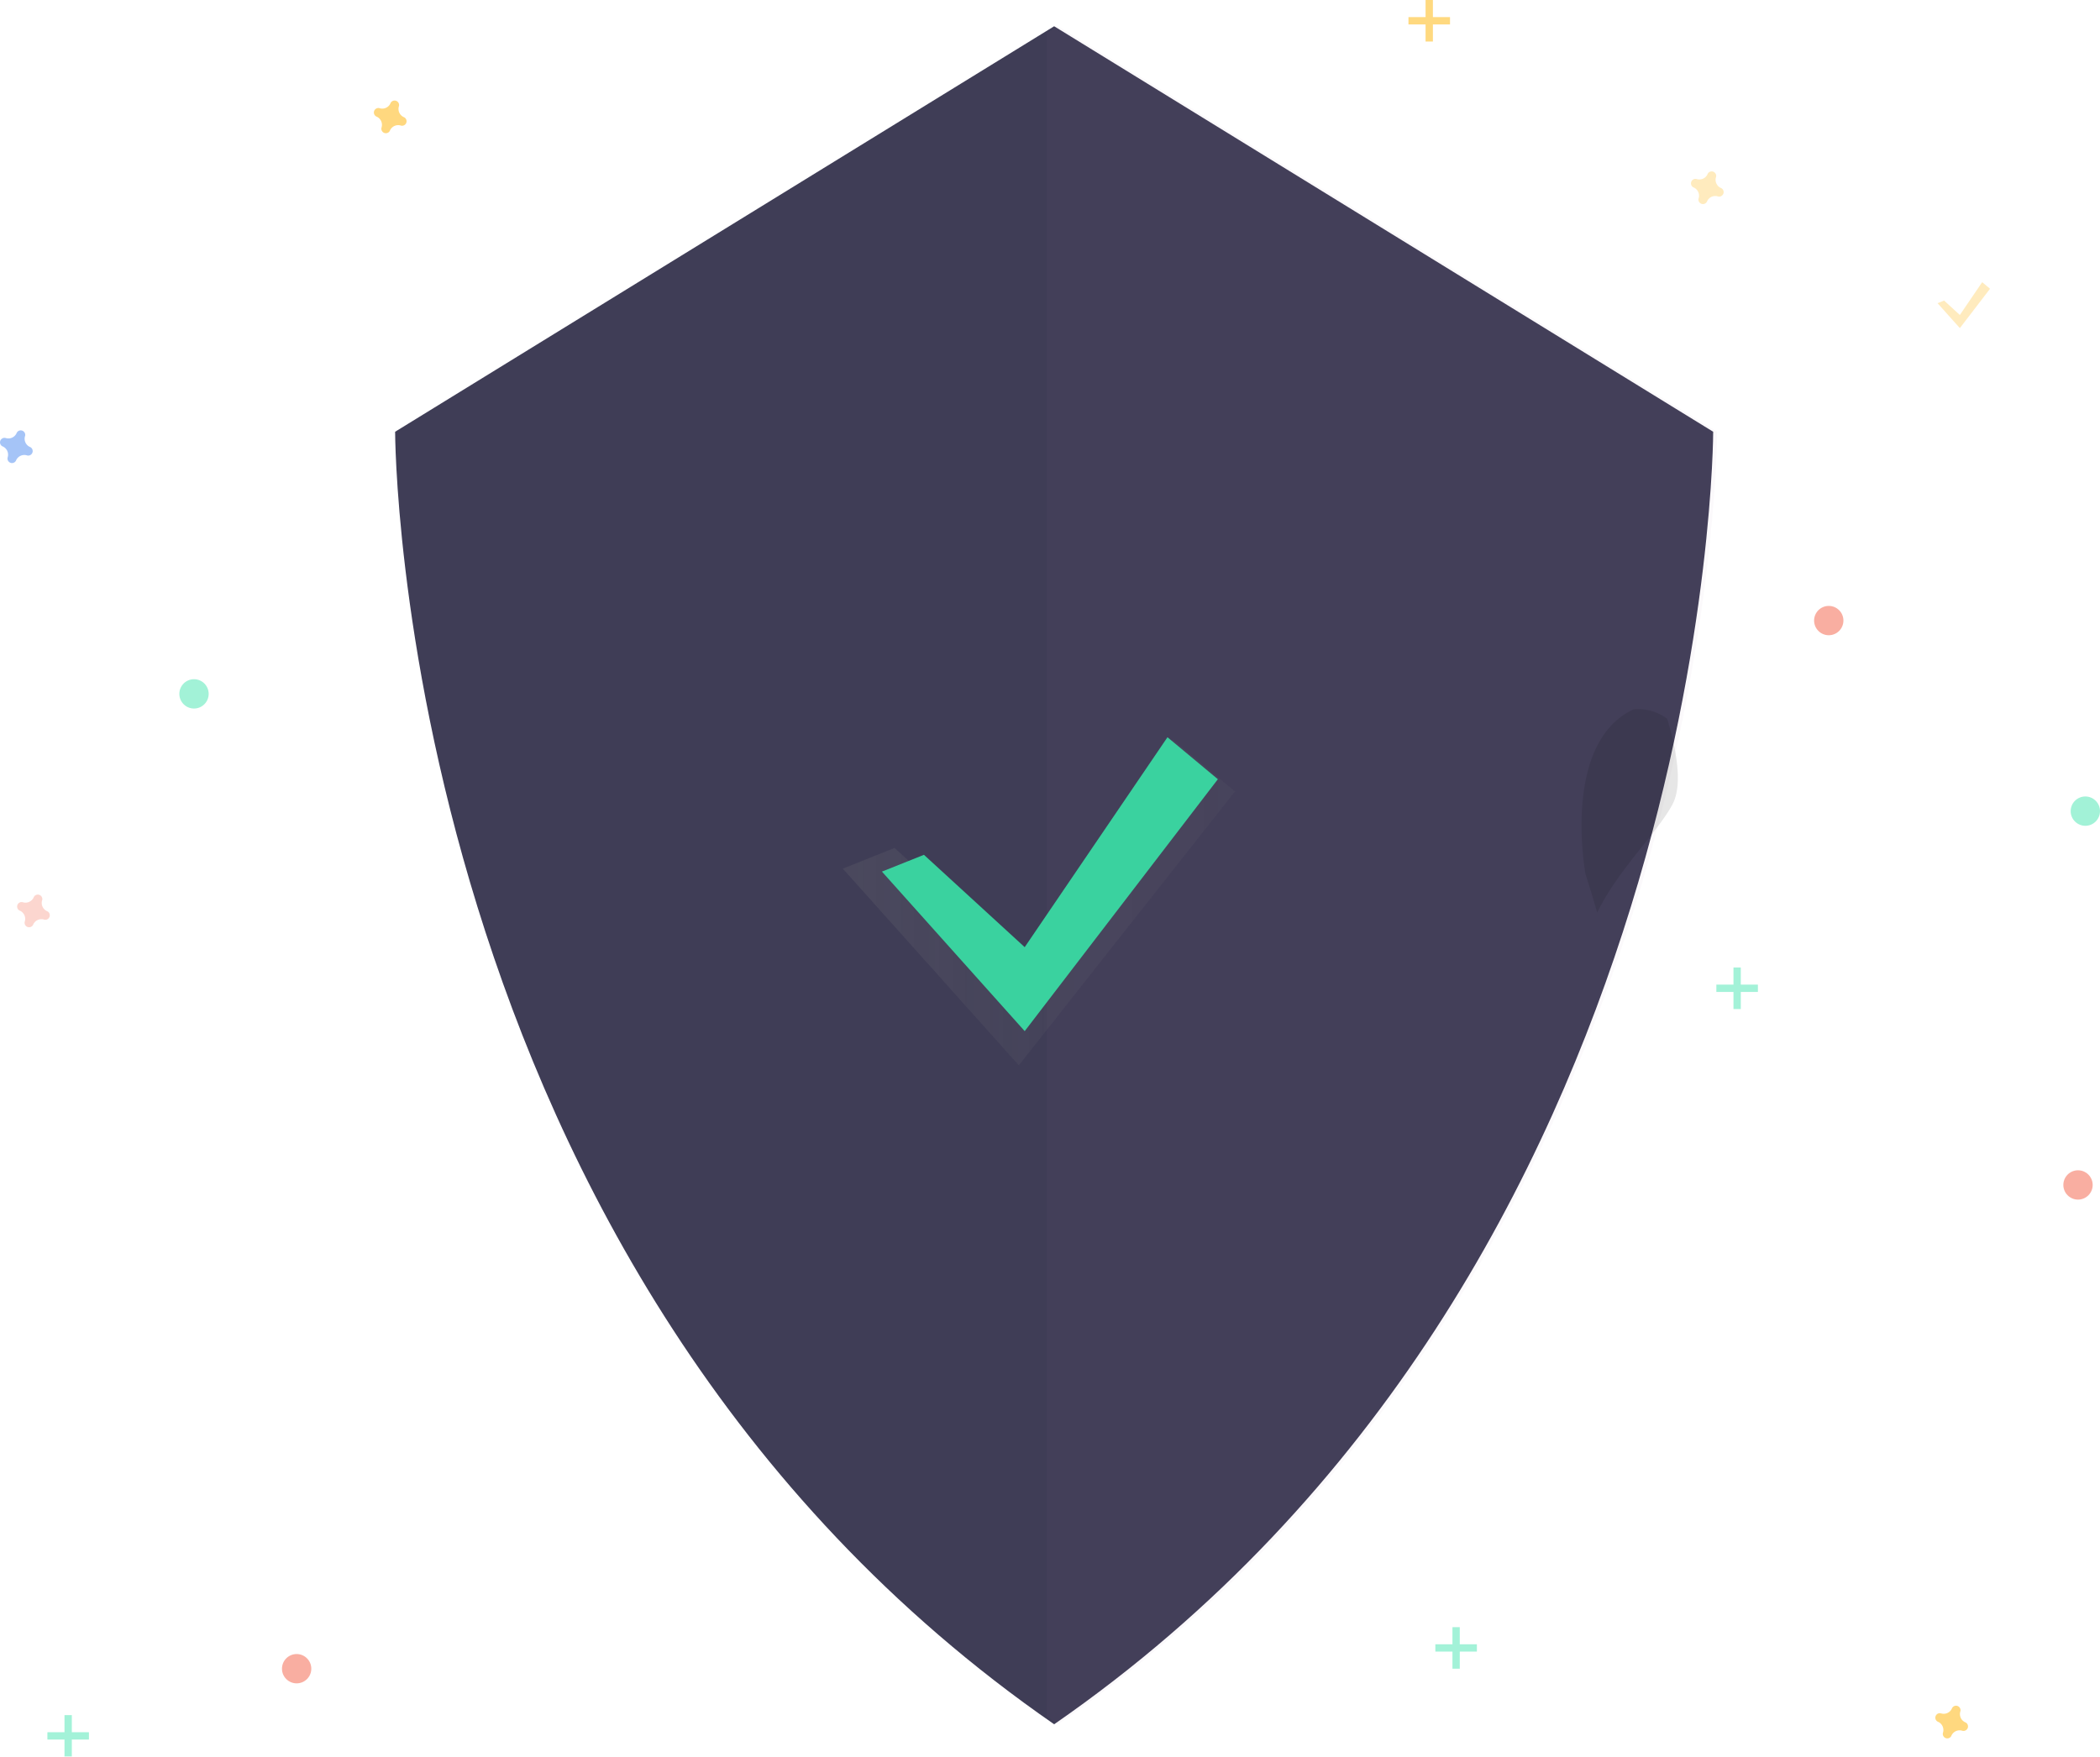 <svg xmlns="http://www.w3.org/2000/svg" xmlns:xlink="http://www.w3.org/1999/xlink" width="859.395" height="719" viewBox="0 0 859.395 719">
  <defs>
    <linearGradient id="linear-gradient" y1="0.5" x2="1" y2="0.5" gradientUnits="objectBoundingBox">
      <stop offset="0" stop-color="gray" stop-opacity="0.251"/>
      <stop offset="0.535" stop-color="gray" stop-opacity="0.122"/>
      <stop offset="1" stop-color="gray" stop-opacity="0.102"/>
    </linearGradient>
  </defs>
  <g id="login" transform="translate(-0.004)">
    <path id="Trazado_346" data-name="Trazado 346" d="M601.7,76.854,332,242.825s0,342.314,269.7,529.031C871.4,585.139,871.4,242.825,871.4,242.825Z" transform="translate(-170.3 -66.108)" fill="#3f3d56"/>
    <path id="Trazado_347" data-name="Trazado 347" d="M603.31,76.854l-4.61,2.837V768.618c1.531,1.082,3.062,2.165,4.61,3.238,269.7-186.717,269.7-529.031,269.7-529.031Z" transform="translate(-170.3 -66.108)" fill="#aa6daa" opacity="0.04"/>
    <g id="Grupo_603" data-name="Grupo 603" opacity="0.7">
      <path id="Trazado_348" data-name="Trazado 348" d="M366.106,347.068l50.843,46.606,63.028-90.924L505.4,323.935l-88.45,112.109-72.028-80.5Z" fill="url(#linear-gradient)"/>
    </g>
    <path id="Trazado_349" data-name="Trazado 349" d="M378.106,349.868l41.243,37.806,58.428-85.924L498.4,318.935l-79.05,103.109-58.428-65.3Z" fill="#3ad29f"/>
    <path id="Trazado_350" data-name="Trazado 350" d="M335.59,114.064a3.675,3.675,0,0,1-2.047-4.441,1.765,1.765,0,0,0,.08-.408h0a1.843,1.843,0,0,0-3.31-1.221h0a1.766,1.766,0,0,0-.2.362,3.675,3.675,0,0,1-4.441,2.047,1.766,1.766,0,0,0-.408-.08h0a1.843,1.843,0,0,0-1.221,3.31h0a1.766,1.766,0,0,0,.362.2,3.675,3.675,0,0,1,2.047,4.441,1.765,1.765,0,0,0-.08.408h0a1.843,1.843,0,0,0,3.31,1.221h0a1.767,1.767,0,0,0,.2-.362,3.675,3.675,0,0,1,4.441-2.048,1.765,1.765,0,0,0,.408.08h0a1.843,1.843,0,0,0,1.221-3.31h0a1.768,1.768,0,0,0-.362-.2Z" transform="translate(-170.3 -66.108)" fill="#ffb301" opacity="0.5"/>
    <path id="Trazado_351" data-name="Trazado 351" d="M189.59,439.064a3.675,3.675,0,0,1-2.047-4.441,1.767,1.767,0,0,0,.08-.408h0a1.843,1.843,0,0,0-3.31-1.221h0a1.769,1.769,0,0,0-.2.362,3.675,3.675,0,0,1-4.441,2.048,1.767,1.767,0,0,0-.408-.08h0a1.843,1.843,0,0,0-1.221,3.31h0a1.767,1.767,0,0,0,.362.2,3.675,3.675,0,0,1,2.047,4.441,1.767,1.767,0,0,0-.08.408h0a1.843,1.843,0,0,0,3.31,1.221h0a1.766,1.766,0,0,0,.2-.362,3.675,3.675,0,0,1,4.441-2.047,1.767,1.767,0,0,0,.408.08h0a1.843,1.843,0,0,0,1.221-3.31h0a1.767,1.767,0,0,0-.362-.2Z" transform="translate(-170.3 -66.108)" fill="#faafa1" opacity="0.5"/>
    <circle id="Elipse_1" data-name="Elipse 1" cx="6" cy="6" r="6" transform="translate(742.399 248)" fill="#f55f44" opacity="0.5"/>
    <circle id="Elipse_2" data-name="Elipse 2" cx="6" cy="6" r="6" transform="translate(115.399 677)" fill="#f55f44" opacity="0.5"/>
    <circle id="Elipse_3" data-name="Elipse 3" cx="6" cy="6" r="6" transform="translate(844.399 479)" fill="#f55f44" opacity="0.5"/>
    <path id="Trazado_352" data-name="Trazado 352" d="M874.59,143.064a3.675,3.675,0,0,1-2.047-4.441,1.763,1.763,0,0,0,.08-.408h0a1.843,1.843,0,0,0-3.31-1.221h0a1.764,1.764,0,0,0-.2.362,3.675,3.675,0,0,1-4.441,2.048,1.764,1.764,0,0,0-.408-.08h0a1.843,1.843,0,0,0-1.221,3.31h0a1.764,1.764,0,0,0,.362.2,3.675,3.675,0,0,1,2.047,4.441,1.767,1.767,0,0,0-.08.408h0a1.843,1.843,0,0,0,3.31,1.221h0a1.764,1.764,0,0,0,.2-.362,3.675,3.675,0,0,1,4.441-2.047,1.766,1.766,0,0,0,.407.08h0a1.843,1.843,0,0,0,1.221-3.31h0A1.766,1.766,0,0,0,874.59,143.064Z" transform="translate(-170.3 -66.108)" fill="#ffd97f" opacity="0.5"/>
    <path id="Trazado_353" data-name="Trazado 353" d="M974.59,771.064a3.675,3.675,0,0,1-2.048-4.441,1.769,1.769,0,0,0,.08-.408h0a1.843,1.843,0,0,0-3.31-1.221h0a1.768,1.768,0,0,0-.2.362,3.675,3.675,0,0,1-4.441,2.047,1.763,1.763,0,0,0-.408-.08h0a1.843,1.843,0,0,0-1.221,3.31h0a1.772,1.772,0,0,0,.362.2,3.675,3.675,0,0,1,2.047,4.441,1.77,1.77,0,0,0-.08.408h0a1.843,1.843,0,0,0,3.31,1.221h0a1.759,1.759,0,0,0,.2-.362,3.675,3.675,0,0,1,4.441-2.047,1.763,1.763,0,0,0,.408.08h0a1.843,1.843,0,0,0,1.221-3.31h0a1.772,1.772,0,0,0-.362-.2Z" transform="translate(-170.3 -66.108)" fill="#ffb300" opacity="0.5"/>
    <path id="Trazado_354" data-name="Trazado 354" d="M182.59,249.064a3.675,3.675,0,0,1-2.047-4.441,1.767,1.767,0,0,0,.08-.408h0a1.843,1.843,0,0,0-3.31-1.221h0a1.766,1.766,0,0,0-.2.362,3.675,3.675,0,0,1-4.441,2.047,1.767,1.767,0,0,0-.408-.08h0a1.843,1.843,0,0,0-1.221,3.31h0a1.766,1.766,0,0,0,.362.2,3.675,3.675,0,0,1,2.047,4.441,1.767,1.767,0,0,0-.08.408h0a1.843,1.843,0,0,0,3.31,1.221h0a1.765,1.765,0,0,0,.2-.362,3.675,3.675,0,0,1,4.441-2.047,1.767,1.767,0,0,0,.408.08h0a1.843,1.843,0,0,0,1.221-3.31h0A1.767,1.767,0,0,0,182.59,249.064Z" transform="translate(-170.3 -66.108)" fill="#4d8af0" opacity="0.5"/>
    <circle id="Elipse_4" data-name="Elipse 4" cx="6" cy="6" r="6" transform="translate(73.399 278)" fill="#47e6b1" opacity="0.5"/>
    <circle id="Elipse_5" data-name="Elipse 5" cx="6" cy="6" r="6" transform="translate(847.399 326)" fill="#47e6b1" opacity="0.5"/>
    <g id="Grupo_604" data-name="Grupo 604" opacity="0.5">
      <rect id="Rectángulo_3" data-name="Rectángulo 3" width="3" height="17" transform="translate(583.399)" fill="#ffb300"/>
      <rect id="Rectángulo_4" data-name="Rectángulo 4" width="3" height="17" transform="translate(593.399 7) rotate(90)" fill="#ffb300"/>
    </g>
    <g id="Grupo_605" data-name="Grupo 605" opacity="0.5">
      <rect id="Rectángulo_5" data-name="Rectángulo 5" width="3" height="17" transform="translate(594.399 666)" fill="#47e6b1"/>
      <rect id="Rectángulo_6" data-name="Rectángulo 6" width="3" height="17" transform="translate(604.399 673) rotate(90)" fill="#47e6b1"/>
    </g>
    <g id="Grupo_606" data-name="Grupo 606" opacity="0.5">
      <rect id="Rectángulo_7" data-name="Rectángulo 7" width="3" height="17" transform="translate(26.399 702)" fill="#47e6b1"/>
      <rect id="Rectángulo_8" data-name="Rectángulo 8" width="3" height="17" transform="translate(36.399 709) rotate(90)" fill="#47e6b1"/>
    </g>
    <g id="Grupo_607" data-name="Grupo 607" opacity="0.5">
      <rect id="Rectángulo_9" data-name="Rectángulo 9" width="3" height="17" transform="translate(709.399 396)" fill="#47e6b1"/>
      <rect id="Rectángulo_10" data-name="Rectángulo 10" width="3" height="17" transform="translate(719.399 403) rotate(90)" fill="#47e6b1"/>
    </g>
    <path id="Trazado_355" data-name="Trazado 355" d="M795.606,123.018l6.443,5.906,9.128-13.424,3.222,2.685-12.35,16.109-9.128-10.2Z" fill="#ffd97f" opacity="0.5"/>
    <path id="Trazado_363" data-name="Trazado 363" d="M854.629,395.573c-6.4,11.664-22.5,27-30.708,44.119-2.144-7.723-4.759-15.715-4.759-15.715s-10.031-53.669,19.64-67.539a19.858,19.858,0,0,1,13.791,3.854C856.82,374.581,858.817,387.938,854.629,395.573Z" transform="translate(-170.3 -66.108)" opacity="0.1"/>
  </g>
</svg>
